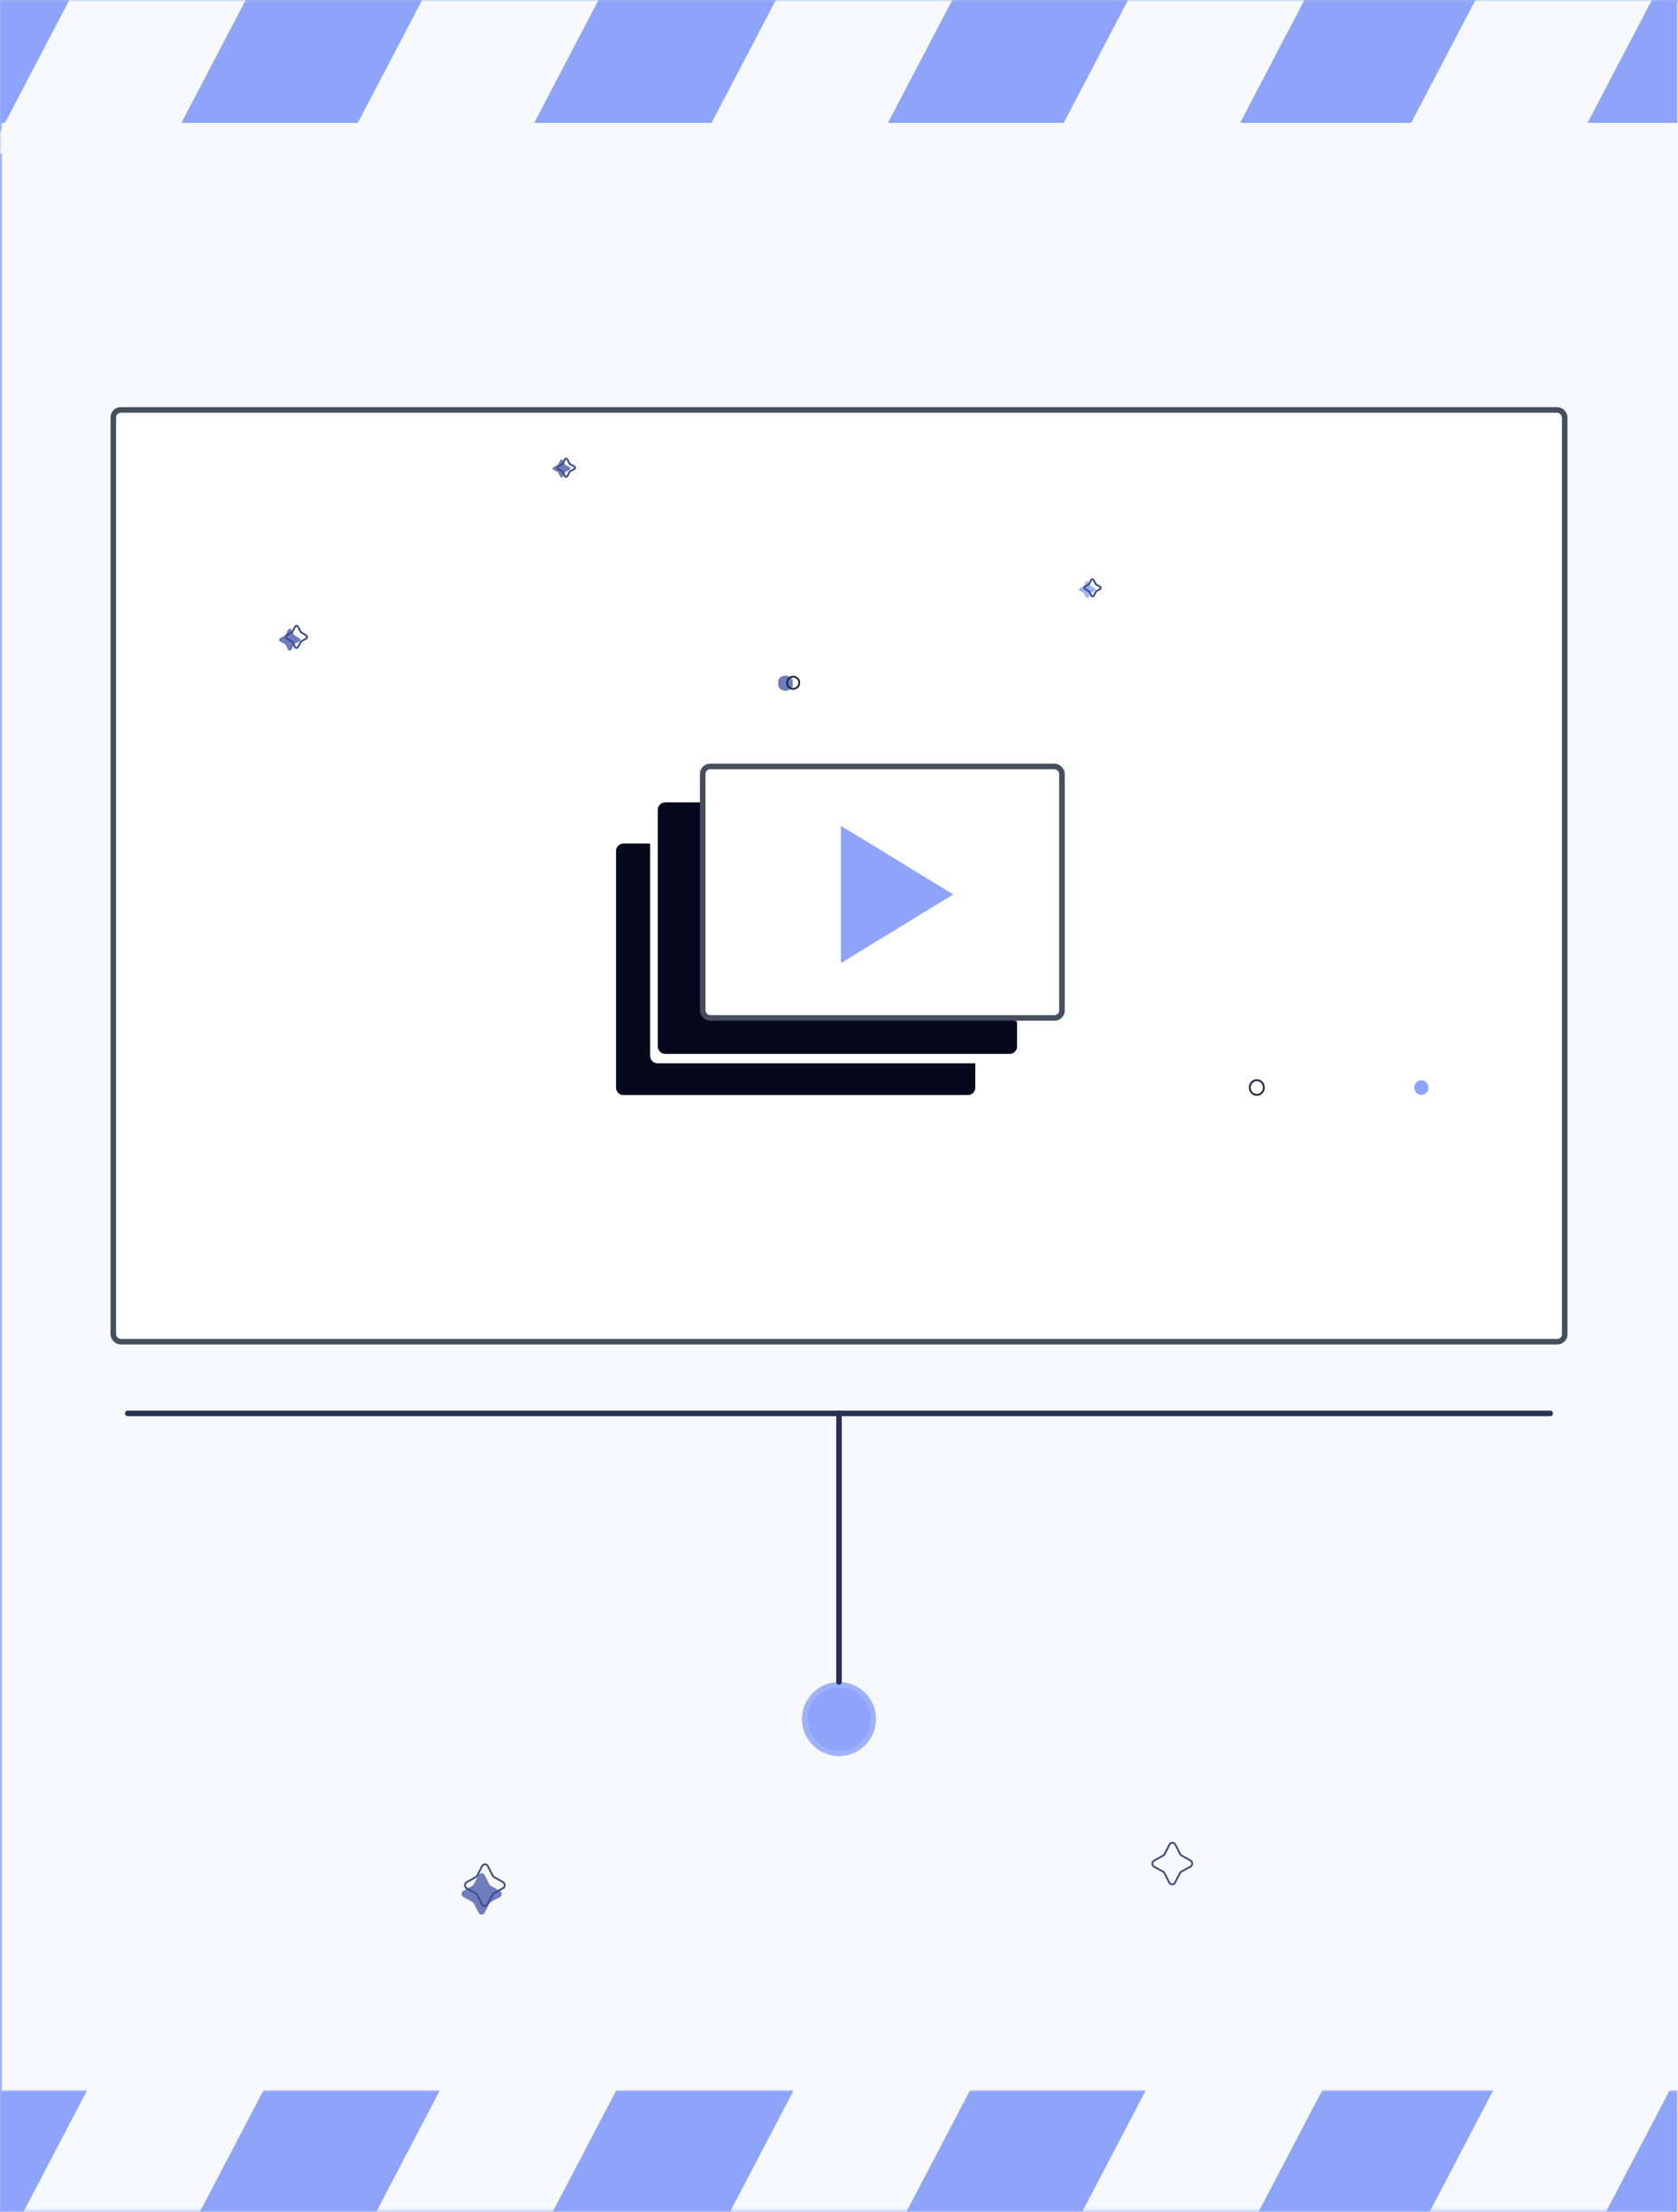 <?xml version="1.0" encoding="UTF-8"?>
<svg width="453px" height="597px" viewBox="0 0 453 597" version="1.1" xmlns="http://www.w3.org/2000/svg" xmlns:xlink="http://www.w3.org/1999/xlink" style="background: #F7F9FF;">
    <title>Illustration/Dark/slate-presentation</title>
    <defs>
        <rect id="path-1" x="0" y="0" width="453" height="596.835"></rect>
    </defs>
    <g id="Illustration/Dark/slate-presentation" stroke="none" stroke-width="1" fill="none" fill-rule="evenodd">
        <rect fill="#F7F9FF" x="0" y="0" width="453" height="597"></rect>
        <rect id="Rectangle" stroke="#9EB1FF" x="0" y="0" width="454" height="599"></rect>
        <mask id="mask-2" fill="white">
            <use xlink:href="#path-1"></use>
        </mask>
        <g id="Rectangle"></g>
        <circle id="Oval" stroke="#9EB1FF" stroke-width="1.5" fill="#8DA4FA" mask="url(#mask-2)" cx="226.5" cy="464" r="9.25"></circle>
        <g id="Group-6" mask="url(#mask-2)">
            <g transform="translate(29.836, 109.896)">
                <rect id="Rectangle" stroke="#454E5D" stroke-width="1.5" fill="#FFFFFF" x="0.75" y="0.75" width="391.828" height="251.5" rx="2"></rect>
                <g id="Group-4" stroke="none" stroke-width="1" fill="none" transform="translate(136.473, 96.976)">
                    <g id="Group-3">
                        <path d="M9.2,20.815 L9.201,78.125 C9.201,79.23 10.096,80.125 11.201,80.125 L11.201,80.125 L96.983,80.124 L96.983,86.705 C96.983,87.809 96.088,88.705 94.983,88.705 L2,88.705 C0.895,88.705 1.3527075e-16,87.809 0,86.705 L0,22.816 C-1.3527075e-16,21.712 0.895,20.816 2,20.816 L9.2,20.815 Z" id="Rectangle-3" fill="#06081C"></path>
                        <path d="M108.259,68.941 L108.259,75.587 C108.259,76.691 107.364,77.587 106.259,77.587 L13.276,77.587 C12.172,77.587 11.276,76.691 11.276,75.587 L11.276,11.698 C11.276,10.594 12.172,9.698 13.276,9.698 L22.94,9.698 C23.344,9.698 23.739,9.821 24.073,10.05" id="Rectangle" fill="#06081C"></path>
                        <rect id="Rectangle-2" stroke="#454E5D" stroke-width="1.5" fill="#FFFFFF" x="23.399" y="0" width="96.983" height="67.888" rx="2"></rect>
                        <polygon id="Triangle" fill="#8DA4FA" transform="translate(75.864, 34.55) rotate(90) translate(-75.864, -34.55) " points="75.864 19.397 94.385 49.704 57.343 49.704"></polygon>
                    </g>
                </g>
            </g>
        </g>
        <line x1="34.5" y1="381.5" x2="418.5" y2="381.5" id="Line-8" stroke="#2A3052" stroke-width="1.5" stroke-linecap="round" mask="url(#mask-2)"></line>
        <line x1="226.5" y1="454" x2="226.5" y2="381.5" id="Line-8" stroke="#2A3052" stroke-width="1.5" stroke-linecap="round" mask="url(#mask-2)"></line>
        <g id="stars" mask="url(#mask-2)">
            <g transform="translate(75.343, 123.801)" id="Group">
                <ellipse id="Accent-1" fill="#8DA4FA" fill-rule="nonzero" cx="308.367" cy="169.758" rx="1.908" ry="1.973"></ellipse>
                <g id="Group-3" transform="translate(134.73, 58.558)">
                    <path d="M3.901,2.044 C4.101,2.709 3.785,3.407 3.107,3.796 C2.429,4.186 1.531,4.186 0.853,3.796 C0.175,3.407 -0.141,2.709 0.06,2.044 C-0.141,1.38 0.175,0.682 0.853,0.292 C1.531,-0.097 2.429,-0.097 3.107,0.292 C3.785,0.682 4.101,1.38 3.901,2.044 Z" id="Accent-1-2" fill="#6F7CBD" fill-rule="nonzero"></path>
                    <path d="M5.703,1.929 C5.703,2.837 4.967,3.574 4.059,3.574 C3.15,3.574 2.414,2.837 2.414,1.929 C2.414,1.021 3.15,0.285 4.059,0.285 C4.967,0.285 5.703,1.021 5.703,1.929 Z" id="Outline-1-2" stroke="#1F2A3B" stroke-width="0.5"></path>
                </g>
                <path d="M4.194,47.701 C4.109,47.657 4.04,47.588 3.996,47.503 L3.289,46.155 C3.206,46.004 3.049,45.91 2.878,45.908 C2.702,45.911 2.541,46.004 2.45,46.155 L1.76,47.503 C1.712,47.585 1.644,47.652 1.562,47.701 L0.247,48.473 C0.099,48.566 0.006,48.726 0,48.901 C-0,49.077 0.094,49.24 0.247,49.329 L1.562,50.052 C1.647,50.096 1.716,50.165 1.76,50.25 L2.45,51.582 C2.531,51.743 2.697,51.845 2.878,51.845 C3.055,51.847 3.217,51.744 3.289,51.582 L3.996,50.25 C4.034,50.161 4.105,50.09 4.194,50.052 L5.493,49.329 C5.655,49.248 5.758,49.082 5.758,48.901 C5.758,48.72 5.655,48.554 5.493,48.473 L4.194,47.701 Z" id="Accent-1-3" fill="#6F7CBD" fill-rule="nonzero"></path>
                <g id="Group-5" transform="translate(49.259, 379.423)">
                    <path d="M10.354,7.164 L7.887,5.799 C7.727,5.71 7.6,5.571 7.526,5.404 L6.21,2.838 C6.054,2.547 5.751,2.364 5.42,2.362 C5.094,2.363 4.795,2.547 4.648,2.838 L3.299,5.404 C3.224,5.567 3.097,5.7 2.937,5.782 L0.47,7.147 C0.179,7.318 0,7.631 0,7.969 C0,8.307 0.179,8.62 0.47,8.792 L2.937,10.157 C3.097,10.239 3.224,10.372 3.299,10.535 L4.631,13.1 C4.779,13.392 5.077,13.576 5.404,13.577 C5.735,13.574 6.037,13.392 6.193,13.1 L7.509,10.535 C7.59,10.371 7.723,10.238 7.887,10.157 L10.354,8.825 C10.662,8.667 10.854,8.348 10.847,8.002 C10.856,7.652 10.665,7.326 10.354,7.164 L10.354,7.164 Z" id="Accent-1-4" fill="#6F7CBD" fill-rule="nonzero"></path>
                    <path d="M11.254,4.818 L8.787,3.437 C8.631,3.35 8.505,3.218 8.425,3.059 L7.109,0.477 C6.953,0.186 6.651,0.003 6.32,0 C5.993,0.002 5.695,0.186 5.547,0.477 L4.232,3.059 C4.15,3.223 4.017,3.356 3.853,3.437 L1.386,4.818 C1.095,4.99 0.916,5.303 0.916,5.641 C0.916,5.979 1.095,6.292 1.386,6.463 L3.787,7.795 C3.951,7.877 4.084,8.009 4.166,8.173 L5.481,10.755 C5.629,11.047 5.928,11.231 6.254,11.232 C6.585,11.229 6.887,11.047 7.044,10.755 L8.359,8.173 C8.439,8.014 8.565,7.882 8.721,7.795 L11.188,6.447 C11.488,6.282 11.675,5.967 11.675,5.624 C11.675,5.282 11.488,4.967 11.188,4.802 L11.254,4.818 Z" id="Outline-1-4" stroke="#414D86" stroke-width="0.5"></path>
                </g>
                <g id="Group-4" transform="translate(73.844, 0)">
                    <path d="M4.596,2.304 L3.483,1.714 C3.417,1.67 3.36,1.613 3.316,1.547 L2.749,0.434 C2.688,0.299 2.553,0.211 2.404,0.211 C2.255,0.211 2.12,0.299 2.059,0.434 L1.491,1.547 C1.45,1.616 1.393,1.673 1.324,1.714 L0.211,2.304 C0.082,2.376 0.001,2.512 0,2.66 C0.004,2.808 0.084,2.943 0.211,3.016 L1.324,3.606 C1.393,3.643 1.45,3.696 1.491,3.762 L2.059,4.875 C2.126,5.003 2.259,5.083 2.404,5.083 C2.549,5.083 2.682,5.003 2.749,4.875 L3.316,3.762 C3.357,3.696 3.415,3.643 3.483,3.606 L4.596,3.016 C4.72,2.94 4.795,2.805 4.796,2.66 C4.8,2.514 4.723,2.377 4.596,2.304 L4.596,2.304 Z" id="Accent-1-5" fill="#6F7CBD" fill-rule="nonzero"></path>
                    <path d="M5.843,2.093 L4.73,1.503 C4.654,1.471 4.594,1.411 4.563,1.336 L3.995,0.223 C3.934,0.087 3.799,0 3.65,0 C3.501,0 3.366,0.087 3.305,0.223 L2.738,1.336 C2.703,1.409 2.644,1.468 2.571,1.503 L1.458,2.093 C1.325,2.167 1.244,2.308 1.246,2.46 C1.245,2.609 1.327,2.746 1.458,2.816 L2.571,3.406 C2.637,3.45 2.694,3.507 2.738,3.573 L3.305,4.686 C3.37,4.817 3.504,4.899 3.65,4.897 C3.796,4.896 3.929,4.815 3.995,4.686 L4.563,3.573 C4.607,3.507 4.664,3.45 4.73,3.406 L5.843,2.816 C5.972,2.744 6.053,2.608 6.054,2.46 C6.057,2.308 5.975,2.167 5.843,2.093 L5.843,2.093 Z" id="Outline-1-5" stroke="#414D86" stroke-width="0.5"></path>
                </g>
                <path d="M220.226,34.985 L219.206,34.426 C219.142,34.394 219.09,34.342 219.058,34.278 L218.515,33.209 C218.442,33.099 218.319,33.033 218.186,33.033 C218.054,33.033 217.931,33.099 217.857,33.209 L217.315,34.278 C217.278,34.339 217.228,34.39 217.167,34.426 L216.147,34.985 C216.024,35.056 215.948,35.188 215.95,35.331 C215.954,35.467 216.029,35.591 216.147,35.659 L217.167,36.219 C217.229,36.261 217.279,36.317 217.315,36.383 L217.857,37.436 C217.925,37.554 218.05,37.627 218.186,37.627 C218.322,37.627 218.448,37.554 218.515,37.436 L219.058,36.383 C219.089,36.314 219.141,36.257 219.206,36.219 L220.226,35.659 C220.344,35.591 220.418,35.467 220.423,35.331 C220.418,35.19 220.344,35.061 220.226,34.985 Z" id="Accent-1-6" fill="#9EB1FF" fill-rule="nonzero"></path>
                <ellipse id="Outline-1" stroke="#1F2A3B" stroke-width="0.5" cx="263.948" cy="169.742" rx="1.908" ry="1.99"></ellipse>
                <path d="M6.019,46.928 C5.934,46.884 5.865,46.815 5.822,46.73 L5.115,45.382 C5.037,45.226 4.877,45.13 4.703,45.135 C4.529,45.125 4.366,45.223 4.292,45.382 L3.585,46.73 C3.541,46.815 3.472,46.884 3.388,46.928 L2.089,47.717 C1.936,47.805 1.841,47.968 1.841,48.145 C1.841,48.321 1.936,48.484 2.089,48.572 L3.388,49.296 C3.472,49.339 3.541,49.408 3.585,49.493 L4.292,50.825 C4.371,50.98 4.53,51.078 4.703,51.078 C4.877,51.078 5.036,50.98 5.115,50.825 L5.822,49.493 C5.86,49.405 5.93,49.334 6.019,49.296 L7.318,48.572 C7.471,48.484 7.565,48.321 7.565,48.145 C7.565,47.968 7.471,47.805 7.318,47.717 L6.019,46.928 Z" id="Outline-1-3" stroke="#414D86" stroke-width="0.5"></path>
                <path d="M246.095,378.404 L243.628,377.023 C243.472,376.936 243.346,376.804 243.266,376.644 L241.95,374.062 C241.794,373.771 241.491,373.588 241.161,373.586 C240.834,373.587 240.536,373.771 240.388,374.062 L239.072,376.644 C238.991,376.808 238.858,376.941 238.694,377.023 L236.227,378.404 C235.936,378.575 235.757,378.888 235.757,379.226 C235.757,379.564 235.936,379.877 236.227,380.049 L238.628,381.381 C238.792,381.462 238.925,381.595 239.007,381.759 L240.322,384.341 C240.47,384.632 240.769,384.816 241.095,384.818 C241.426,384.815 241.728,384.632 241.885,384.341 L243.2,381.759 C243.28,381.599 243.406,381.468 243.562,381.381 L246.029,380.032 C246.329,379.868 246.516,379.552 246.516,379.21 C246.516,378.867 246.329,378.552 246.029,378.388 L246.095,378.404 Z" id="Outline-1-4" stroke="#414D86" stroke-width="0.5"></path>
                <path d="M221.591,34.541 L220.571,33.966 C220.502,33.932 220.449,33.873 220.423,33.801 L219.88,32.749 C219.817,32.625 219.69,32.549 219.551,32.551 C219.418,32.551 219.296,32.628 219.239,32.749 L218.696,33.801 C218.66,33.867 218.61,33.923 218.548,33.966 L217.578,34.541 C217.448,34.597 217.369,34.729 217.381,34.87 C217.374,35.01 217.452,35.139 217.578,35.199 L218.597,35.775 C218.655,35.815 218.705,35.865 218.745,35.923 L219.288,36.992 C219.345,37.112 219.467,37.189 219.601,37.189 C219.738,37.188 219.864,37.112 219.93,36.992 L220.472,35.923 C220.509,35.862 220.559,35.811 220.62,35.775 L221.64,35.199 C221.758,35.132 221.831,35.006 221.831,34.87 C221.831,34.734 221.758,34.608 221.64,34.541 L221.591,34.541 Z" id="Outline-1-6" stroke="#414D86" stroke-width="0.5"></path>
            </g>
        </g>
        <rect id="Rectangle" fill="#8DA4FA" fill-rule="nonzero" mask="url(#mask-2)" x="0.128" y="0.165" width="452.672" height="33"></rect>
        <rect id="Rectangle" fill="#8DA4FA" fill-rule="nonzero" mask="url(#mask-2)" x="0.128" y="564.165" width="452.672" height="33"></rect>
        <polygon id="Path" fill="#F7F9FF" fill-rule="nonzero" mask="url(#mask-2)" points="44.621 41.478 -3 41.478 20.81 -4 68.431 -4"></polygon>
        <polygon id="Path" fill="#F7F9FF" fill-rule="nonzero" mask="url(#mask-2)" points="139.862 41.478 92.242 41.478 116.052 -4 163.673 -4"></polygon>
        <polygon id="Path" fill="#F7F9FF" fill-rule="nonzero" mask="url(#mask-2)" points="330.346 41.661 282.725 41.661 306.535 -3.835 354.156 -3.835"></polygon>
        <polygon id="Path" fill="#F7F9FF" fill-rule="nonzero" mask="url(#mask-2)" points="424.14 41.661 376.519 41.661 400.33 -3.835 447.951 -3.835"></polygon>
        <polygon id="Path" fill="#F7F9FF" fill-rule="nonzero" mask="url(#mask-2)" points="235.36 41.478 187.74 41.478 211.55 -4 259.171 -4"></polygon>
        <polygon id="Path" fill="#F7F9FF" fill-rule="nonzero" mask="url(#mask-2)" points="51.621 601.478 4 601.478 27.81 556 75.431 556"></polygon>
        <polygon id="Path" fill="#F7F9FF" fill-rule="nonzero" mask="url(#mask-2)" points="146.862 601.478 99.242 601.478 123.052 556 170.673 556"></polygon>
        <polygon id="Path" fill="#F7F9FF" fill-rule="nonzero" mask="url(#mask-2)" points="337.346 601.661 289.725 601.661 313.535 556.165 361.156 556.165"></polygon>
        <polygon id="Path" fill="#F7F9FF" fill-rule="nonzero" mask="url(#mask-2)" points="431.14 601.661 383.519 601.661 407.33 556.165 454.951 556.165"></polygon>
        <polygon id="Path" fill="#F7F9FF" fill-rule="nonzero" mask="url(#mask-2)" points="242.36 601.478 194.74 601.478 218.55 556 266.171 556"></polygon>
    </g>
</svg>